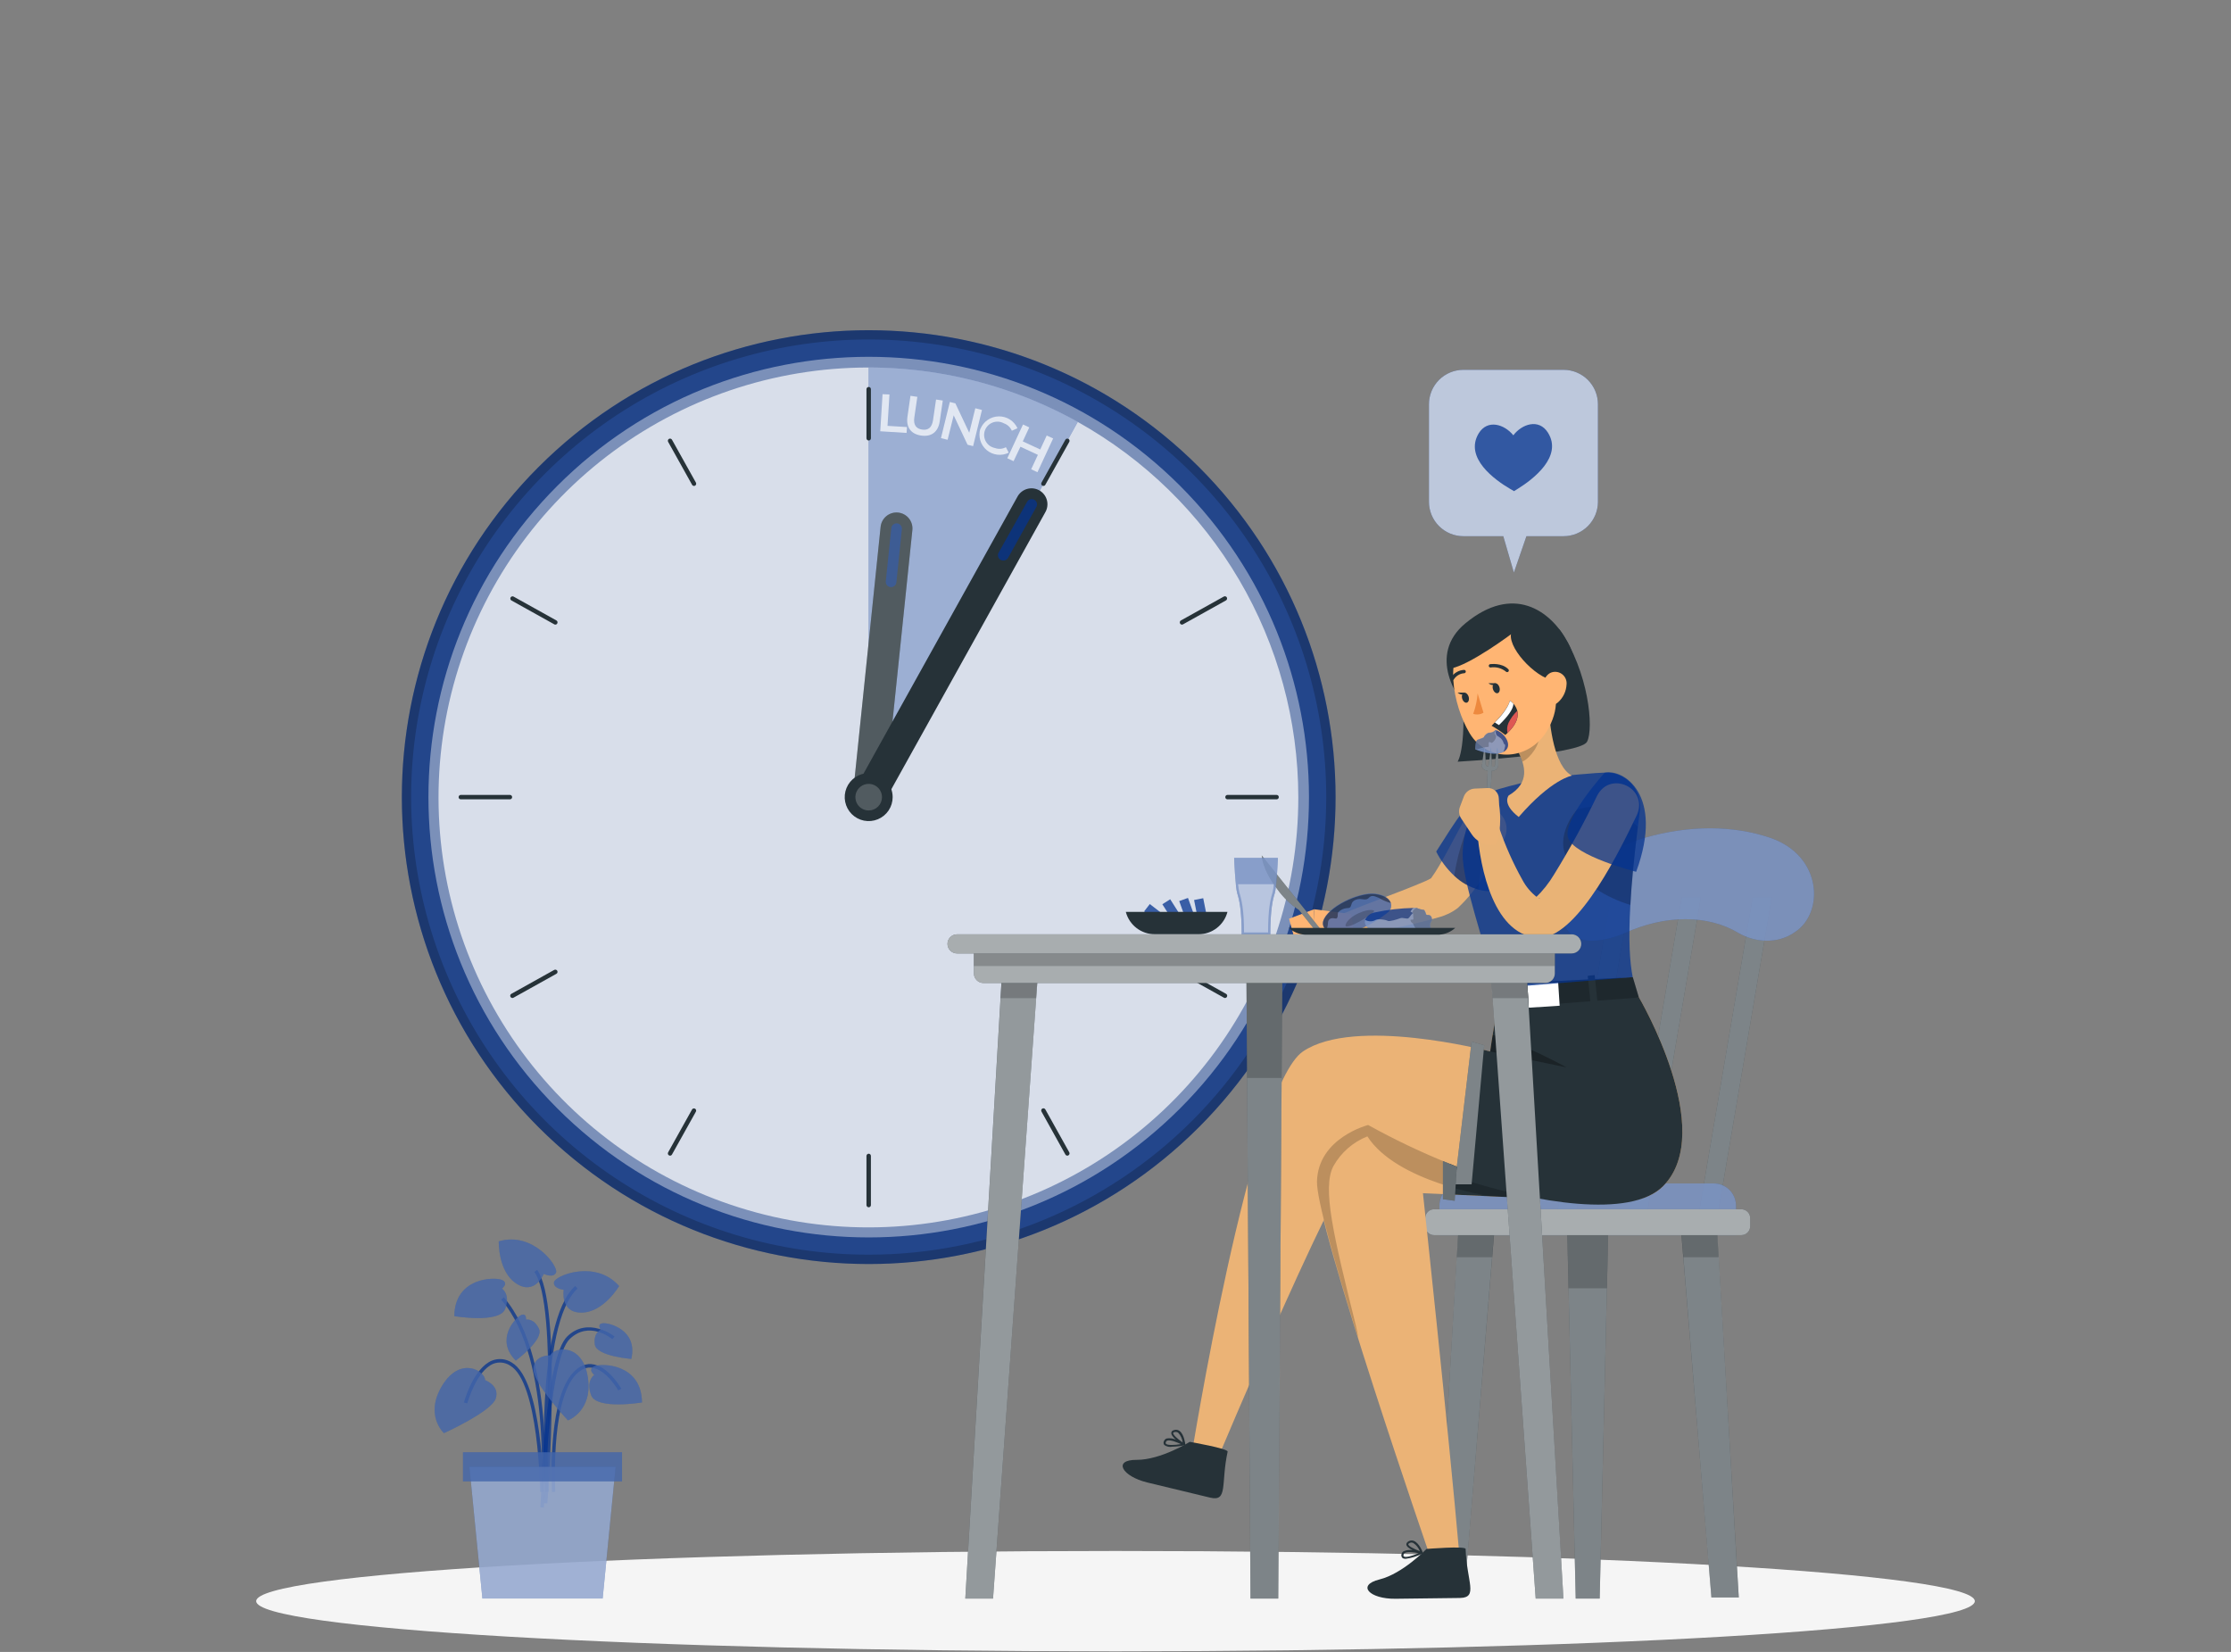 <svg width="208" height="154" viewBox="0 0 208 154" fill="none" xmlns="http://www.w3.org/2000/svg">
<rect x="0" y="0" width="208" height="154" fill="#808080" stroke="none"/>
<path d="M104 153.941C148.246 153.941 184.115 151.846 184.115 149.263C184.115 146.68 148.246 144.586 104 144.586C59.754 144.586 23.885 146.68 23.885 149.263C23.885 151.846 59.754 153.941 104 153.941Z" fill="#F5F5F5"/>
<path d="M111.769 105.087C128.767 88.089 128.767 60.529 111.769 43.531C94.771 26.533 67.212 26.533 50.214 43.531C33.215 60.529 33.215 88.089 50.214 105.087C67.212 122.085 94.771 122.085 111.769 105.087Z" fill="#05338F" fill-opacity="0.75"/>
<path opacity="0.4" d="M110.016 103.334C126.045 87.304 126.045 61.314 110.016 45.285C93.986 29.255 67.996 29.255 51.967 45.285C35.937 61.314 35.937 87.304 51.967 103.334C67.996 119.363 93.986 119.363 110.016 103.334Z" fill="white"/>
<path opacity="0.7" d="M121.044 74.309C121.051 83.108 118.163 91.664 112.824 98.658C107.486 105.652 99.995 110.695 91.506 113.009C83.017 115.323 74.003 114.78 65.853 111.463C57.704 108.146 50.873 102.239 46.414 94.654C41.954 87.07 40.114 78.228 41.178 69.495C42.242 60.761 46.15 52.619 52.3 46.327C58.449 40.034 66.499 35.94 75.206 34.676C83.913 33.412 92.794 35.048 100.479 39.332C106.708 42.807 111.897 47.88 115.512 54.028C119.127 60.176 121.037 67.177 121.044 74.309Z" fill="white"/>
<path opacity="0.2" d="M80.989 30.783C72.381 30.784 63.966 33.337 56.809 38.121C49.651 42.904 44.073 49.702 40.779 57.656C37.486 65.609 36.624 74.36 38.304 82.803C39.984 91.246 44.13 99.002 50.217 105.088C56.304 111.175 64.06 115.32 72.503 116.999C80.946 118.679 89.698 117.816 97.651 114.522C105.604 111.227 112.402 105.648 117.184 98.491C121.967 91.333 124.519 82.918 124.519 74.309C124.519 68.593 123.393 62.933 121.206 57.652C119.018 52.371 115.812 47.572 111.769 43.53C107.727 39.489 102.928 36.282 97.647 34.095C92.366 31.908 86.705 30.783 80.989 30.783ZM80.989 116.964C72.552 116.964 64.304 114.462 57.289 109.774C50.274 105.087 44.806 98.424 41.578 90.629C38.349 82.834 37.504 74.257 39.151 65.981C40.797 57.706 44.86 50.105 50.827 44.14C56.793 38.174 64.394 34.111 72.669 32.466C80.945 30.82 89.522 31.666 97.317 34.895C105.111 38.125 111.773 43.593 116.46 50.608C121.147 57.624 123.648 65.872 123.648 74.309C123.648 79.911 122.544 85.458 120.4 90.633C118.256 95.809 115.114 100.511 111.153 104.472C107.192 108.433 102.489 111.575 97.314 113.718C92.138 115.861 86.591 116.964 80.989 116.964Z" fill="black"/>
<path d="M100.479 39.332L80.989 74.611V34.258C87.814 34.247 94.526 35.995 100.479 39.332Z" fill="#05338F" fill-opacity="0.75"/>
<path opacity="0.5" d="M100.479 39.332L80.989 74.611V34.258C87.814 34.247 94.526 35.995 100.479 39.332Z" fill="white"/>
<g opacity="0.7">
<path d="M82.282 36.745L82.927 36.774L82.745 39.7L84.559 39.811L84.522 40.357L82.068 40.204L82.282 36.745Z" fill="white"/>
<path d="M84.605 38.84L84.886 36.898L85.526 36.993L85.245 38.906C85.142 39.613 85.415 39.964 85.972 40.047C86.53 40.129 86.885 39.869 86.989 39.163L87.27 37.245L87.898 37.34L87.613 39.278C87.468 40.278 86.823 40.741 85.885 40.605C84.948 40.468 84.456 39.849 84.605 38.84Z" fill="white"/>
<path d="M91.55 38.217L90.724 41.588L90.207 41.46L88.914 38.716L88.348 40.997L87.728 40.844L88.555 37.473L89.071 37.601L90.365 40.344L90.93 38.059L91.55 38.217Z" fill="white"/>
<path d="M91.406 39.985C91.545 39.644 91.781 39.352 92.084 39.145C92.387 38.937 92.745 38.822 93.112 38.816C93.48 38.809 93.842 38.911 94.152 39.107C94.463 39.304 94.709 39.588 94.86 39.923L94.335 40.154C94.267 39.994 94.167 39.849 94.039 39.73C93.912 39.611 93.761 39.521 93.596 39.464C93.439 39.376 93.264 39.324 93.085 39.31C92.905 39.296 92.725 39.322 92.556 39.385C92.388 39.448 92.235 39.547 92.108 39.675C91.982 39.803 91.885 39.958 91.824 40.127C91.763 40.297 91.74 40.477 91.756 40.657C91.772 40.836 91.827 41.01 91.917 41.166C92.007 41.321 92.13 41.456 92.277 41.56C92.424 41.663 92.592 41.733 92.769 41.766C92.934 41.827 93.109 41.851 93.284 41.838C93.459 41.824 93.629 41.773 93.782 41.687L94.046 42.2C93.718 42.364 93.349 42.429 92.984 42.387C92.62 42.345 92.275 42.197 91.994 41.962C91.712 41.727 91.505 41.414 91.398 41.063C91.292 40.712 91.29 40.337 91.393 39.985H91.406Z" fill="white"/>
<path d="M98.186 40.873L96.724 44.022L96.137 43.749L96.765 42.402L95.137 41.646L94.496 42.993L93.914 42.72L95.376 39.572L95.959 39.844L95.356 41.146L96.984 41.902L97.587 40.601L98.186 40.873Z" fill="white"/>
</g>
<path d="M80.993 75.797C80.941 75.801 80.888 75.801 80.836 75.797C80.444 75.756 80.084 75.561 79.835 75.255C79.586 74.949 79.469 74.557 79.51 74.165L82.1 49.129C82.118 48.933 82.175 48.742 82.267 48.567C82.359 48.393 82.485 48.238 82.637 48.113C82.789 47.988 82.965 47.894 83.154 47.837C83.343 47.78 83.541 47.762 83.737 47.782C83.933 47.803 84.123 47.862 84.296 47.957C84.469 48.051 84.622 48.18 84.745 48.334C84.868 48.488 84.959 48.665 85.013 48.855C85.067 49.044 85.082 49.243 85.059 49.439L82.46 74.462C82.422 74.826 82.251 75.162 81.981 75.409C81.71 75.654 81.359 75.793 80.993 75.797Z" fill="#263238"/>
<path d="M83.076 54.736H83.026C82.961 54.73 82.898 54.71 82.841 54.679C82.784 54.648 82.733 54.606 82.692 54.555C82.651 54.505 82.62 54.446 82.602 54.384C82.583 54.321 82.577 54.256 82.584 54.191L83.096 49.233C83.11 49.102 83.175 48.981 83.277 48.898C83.38 48.816 83.511 48.777 83.642 48.79C83.773 48.804 83.893 48.869 83.976 48.972C84.059 49.074 84.097 49.205 84.084 49.336L83.572 54.294C83.557 54.416 83.499 54.528 83.408 54.609C83.316 54.691 83.198 54.736 83.076 54.736Z" fill="#05338F" fill-opacity="0.75"/>
<g opacity="0.2">
<path d="M80.993 75.797C80.941 75.801 80.888 75.801 80.836 75.797C80.444 75.756 80.084 75.561 79.835 75.255C79.587 74.949 79.469 74.557 79.51 74.165L82.101 49.129C82.118 48.932 82.175 48.742 82.267 48.567C82.359 48.393 82.485 48.238 82.637 48.113C82.789 47.988 82.965 47.894 83.154 47.837C83.343 47.78 83.541 47.761 83.737 47.782C83.933 47.803 84.124 47.862 84.296 47.957C84.469 48.051 84.622 48.18 84.745 48.334C84.868 48.488 84.959 48.665 85.013 48.855C85.067 49.044 85.083 49.243 85.059 49.439L82.46 74.462C82.422 74.826 82.251 75.162 81.981 75.408C81.71 75.654 81.359 75.793 80.993 75.797Z" fill="white"/>
<path d="M83.076 54.736H83.026C82.961 54.729 82.898 54.71 82.841 54.679C82.784 54.648 82.733 54.606 82.692 54.555C82.651 54.504 82.62 54.446 82.602 54.383C82.583 54.321 82.577 54.255 82.584 54.191L83.096 49.232C83.11 49.101 83.175 48.981 83.278 48.898C83.38 48.815 83.511 48.776 83.642 48.79C83.773 48.804 83.893 48.869 83.976 48.971C84.059 49.074 84.098 49.205 84.084 49.336L83.572 54.294C83.557 54.415 83.499 54.528 83.408 54.609C83.316 54.691 83.198 54.736 83.076 54.736Z" fill="white"/>
</g>
<path d="M80.989 41.063C80.934 41.063 80.882 41.042 80.843 41.003C80.804 40.964 80.782 40.912 80.782 40.857V36.279C80.784 36.224 80.806 36.172 80.844 36.134C80.883 36.095 80.935 36.073 80.989 36.072C81.044 36.072 81.096 36.094 81.135 36.133C81.174 36.171 81.196 36.224 81.196 36.279V40.857C81.196 40.912 81.174 40.964 81.135 41.003C81.096 41.042 81.044 41.063 80.989 41.063Z" fill="#263238"/>
<path d="M80.989 112.546C80.935 112.545 80.883 112.523 80.844 112.485C80.806 112.446 80.784 112.394 80.782 112.34V107.758C80.784 107.703 80.806 107.651 80.844 107.613C80.883 107.574 80.935 107.552 80.989 107.551C81.044 107.551 81.096 107.573 81.135 107.611C81.174 107.65 81.196 107.703 81.196 107.758V112.34C81.196 112.395 81.174 112.447 81.135 112.486C81.096 112.525 81.044 112.546 80.989 112.546Z" fill="#263238"/>
<path d="M119.02 74.516H114.441C114.387 74.516 114.334 74.494 114.295 74.455C114.257 74.417 114.235 74.364 114.235 74.309C114.235 74.254 114.257 74.202 114.295 74.163C114.334 74.124 114.387 74.103 114.441 74.103H119.02C119.074 74.103 119.127 74.124 119.166 74.163C119.204 74.202 119.226 74.254 119.226 74.309C119.226 74.364 119.204 74.417 119.166 74.455C119.127 74.494 119.074 74.516 119.02 74.516Z" fill="#263238"/>
<path d="M47.541 74.516H42.963C42.908 74.516 42.855 74.494 42.816 74.455C42.778 74.417 42.756 74.364 42.756 74.309C42.756 74.254 42.778 74.202 42.816 74.163C42.855 74.124 42.908 74.103 42.963 74.103H47.541C47.596 74.103 47.648 74.124 47.687 74.163C47.726 74.202 47.747 74.254 47.747 74.309C47.747 74.364 47.726 74.417 47.687 74.455C47.648 74.494 47.596 74.516 47.541 74.516Z" fill="#263238"/>
<path d="M64.701 45.299C64.664 45.299 64.629 45.288 64.597 45.27C64.566 45.251 64.54 45.224 64.523 45.191L62.292 41.192C62.265 41.144 62.258 41.088 62.273 41.035C62.288 40.982 62.323 40.938 62.37 40.911C62.419 40.885 62.475 40.88 62.528 40.895C62.58 40.911 62.624 40.946 62.651 40.993L64.883 44.993C64.908 45.041 64.915 45.097 64.9 45.149C64.885 45.202 64.851 45.246 64.804 45.274C64.772 45.291 64.737 45.299 64.701 45.299Z" fill="#263238"/>
<path d="M99.508 107.733C99.472 107.732 99.436 107.721 99.404 107.702C99.372 107.683 99.346 107.657 99.327 107.625L97.1 103.625C97.073 103.578 97.066 103.521 97.081 103.469C97.096 103.416 97.13 103.371 97.178 103.344C97.226 103.318 97.282 103.311 97.335 103.326C97.387 103.34 97.432 103.375 97.459 103.423L99.69 107.423C99.703 107.447 99.712 107.473 99.715 107.5C99.718 107.527 99.715 107.554 99.707 107.58C99.7 107.607 99.687 107.631 99.67 107.652C99.653 107.673 99.632 107.691 99.608 107.704C99.578 107.723 99.544 107.733 99.508 107.733Z" fill="#263238"/>
<path d="M47.776 93.035C47.739 93.035 47.703 93.025 47.671 93.006C47.639 92.987 47.613 92.96 47.594 92.928C47.581 92.904 47.572 92.879 47.568 92.852C47.565 92.825 47.567 92.797 47.574 92.771C47.581 92.745 47.594 92.72 47.611 92.699C47.628 92.677 47.649 92.66 47.673 92.647L51.673 90.416C51.721 90.39 51.778 90.385 51.83 90.4C51.882 90.416 51.927 90.451 51.954 90.498C51.98 90.546 51.987 90.602 51.972 90.655C51.958 90.708 51.923 90.752 51.875 90.779L47.876 93.007C47.846 93.025 47.812 93.036 47.776 93.035Z" fill="#263238"/>
<path d="M110.198 58.228C110.161 58.227 110.126 58.217 110.094 58.198C110.063 58.179 110.037 58.153 110.02 58.12C109.993 58.072 109.987 58.016 110.001 57.964C110.016 57.911 110.051 57.866 110.099 57.839L114.098 55.612C114.146 55.585 114.203 55.578 114.255 55.593C114.308 55.608 114.353 55.643 114.379 55.691C114.405 55.739 114.411 55.794 114.397 55.847C114.382 55.899 114.348 55.944 114.301 55.972L110.301 58.199C110.27 58.218 110.234 58.228 110.198 58.228Z" fill="#263238"/>
<path d="M97.277 45.299C97.243 45.298 97.209 45.29 97.178 45.274C97.13 45.247 97.096 45.203 97.081 45.15C97.066 45.097 97.073 45.041 97.1 44.993L99.327 40.993C99.354 40.946 99.398 40.911 99.451 40.895C99.503 40.88 99.559 40.885 99.608 40.911C99.632 40.924 99.653 40.941 99.67 40.962C99.687 40.984 99.7 41.008 99.707 41.034C99.715 41.06 99.718 41.087 99.715 41.114C99.712 41.142 99.703 41.168 99.69 41.192L97.459 45.191C97.442 45.224 97.415 45.252 97.383 45.271C97.351 45.29 97.314 45.299 97.277 45.299Z" fill="#263238"/>
<path d="M62.474 107.733C62.437 107.733 62.401 107.723 62.37 107.704C62.346 107.691 62.325 107.673 62.308 107.652C62.291 107.631 62.279 107.606 62.271 107.58C62.264 107.554 62.262 107.526 62.266 107.499C62.269 107.472 62.278 107.446 62.292 107.423L64.523 103.423C64.552 103.379 64.596 103.347 64.647 103.334C64.698 103.321 64.753 103.328 64.799 103.354C64.845 103.38 64.879 103.423 64.895 103.473C64.91 103.524 64.906 103.578 64.883 103.626L62.651 107.625C62.634 107.657 62.608 107.684 62.577 107.702C62.546 107.721 62.51 107.732 62.474 107.733Z" fill="#263238"/>
<path d="M114.206 93.035C114.171 93.035 114.136 93.025 114.107 93.006L110.107 90.779C110.059 90.752 110.024 90.708 110.01 90.655C109.995 90.602 110.002 90.546 110.029 90.498C110.041 90.474 110.059 90.453 110.08 90.436C110.101 90.419 110.126 90.406 110.152 90.399C110.178 90.391 110.205 90.388 110.232 90.391C110.259 90.394 110.286 90.403 110.309 90.416L114.309 92.647C114.357 92.674 114.392 92.719 114.407 92.771C114.421 92.824 114.415 92.88 114.388 92.928C114.37 92.96 114.343 92.987 114.311 93.006C114.279 93.025 114.243 93.035 114.206 93.035Z" fill="#263238"/>
<path d="M51.772 58.228C51.737 58.228 51.702 58.218 51.673 58.199L47.673 55.972C47.629 55.943 47.597 55.899 47.584 55.847C47.571 55.796 47.578 55.742 47.604 55.696C47.63 55.65 47.673 55.616 47.723 55.6C47.774 55.584 47.828 55.589 47.876 55.612L51.875 57.839C51.923 57.866 51.958 57.911 51.973 57.964C51.987 58.016 51.981 58.072 51.954 58.12C51.936 58.153 51.91 58.181 51.878 58.2C51.846 58.218 51.809 58.228 51.772 58.228Z" fill="#263238"/>
<path d="M80.989 75.797C80.73 75.798 80.475 75.731 80.249 75.602C80.024 75.473 79.837 75.288 79.705 75.064C79.574 74.841 79.504 74.587 79.501 74.327C79.499 74.068 79.565 73.812 79.692 73.586L94.852 46.315C94.944 46.14 95.071 45.985 95.224 45.859C95.377 45.734 95.554 45.64 95.744 45.584C95.934 45.527 96.133 45.509 96.33 45.531C96.527 45.553 96.718 45.613 96.891 45.71C97.064 45.806 97.216 45.936 97.338 46.092C97.461 46.248 97.55 46.427 97.603 46.618C97.655 46.809 97.668 47.008 97.642 47.205C97.616 47.401 97.551 47.591 97.451 47.762L82.291 75.032C82.161 75.264 81.973 75.457 81.744 75.591C81.515 75.726 81.254 75.797 80.989 75.797Z" fill="#263238"/>
<path d="M83.224 74.309C83.224 74.751 83.093 75.183 82.848 75.551C82.602 75.919 82.253 76.205 81.844 76.374C81.436 76.544 80.987 76.588 80.553 76.502C80.119 76.415 79.721 76.203 79.408 75.89C79.096 75.577 78.883 75.179 78.797 74.745C78.71 74.312 78.755 73.862 78.924 73.454C79.093 73.045 79.379 72.696 79.747 72.451C80.115 72.205 80.547 72.074 80.989 72.074C81.582 72.074 82.15 72.309 82.57 72.728C82.989 73.148 83.224 73.716 83.224 74.309Z" fill="#263238"/>
<path opacity="0.2" d="M80.989 75.553C80.744 75.553 80.504 75.481 80.3 75.344C80.097 75.208 79.938 75.014 79.844 74.788C79.75 74.561 79.725 74.312 79.773 74.072C79.821 73.831 79.939 73.61 80.113 73.437C80.286 73.264 80.507 73.146 80.747 73.098C80.988 73.05 81.237 73.075 81.463 73.168C81.69 73.262 81.884 73.421 82.02 73.625C82.156 73.829 82.229 74.068 82.229 74.314C82.229 74.642 82.098 74.958 81.866 75.19C81.633 75.423 81.318 75.553 80.989 75.553Z" fill="white"/>
<path d="M93.534 52.257C93.45 52.256 93.368 52.235 93.294 52.195C93.179 52.131 93.094 52.025 93.058 51.898C93.021 51.772 93.036 51.636 93.1 51.522L95.736 46.819C95.764 46.756 95.805 46.7 95.856 46.654C95.906 46.607 95.966 46.572 96.032 46.55C96.097 46.528 96.166 46.52 96.235 46.526C96.303 46.533 96.37 46.553 96.43 46.587C96.49 46.62 96.543 46.666 96.584 46.72C96.626 46.775 96.656 46.838 96.672 46.905C96.688 46.972 96.689 47.042 96.677 47.109C96.665 47.177 96.638 47.242 96.6 47.299L93.984 52.005C93.939 52.084 93.874 52.15 93.794 52.194C93.715 52.239 93.625 52.26 93.534 52.257Z" fill="#05338F" fill-opacity="0.75"/>
<path d="M50.838 138.272H50.516C50.516 137.793 50.929 126.5 52.879 124.591C54.83 122.682 57.272 124.562 57.296 124.591L57.09 124.839C57.003 124.765 54.916 123.071 53.102 124.839C51.288 126.608 50.842 138.157 50.838 138.272Z" fill="#05338F" fill-opacity="0.75"/>
<path d="M50.697 140.537L50.375 140.508C50.375 140.371 51.644 126.798 46.727 121.154L46.971 120.939C51.958 126.69 50.697 140.4 50.697 140.537Z" fill="#05338F" fill-opacity="0.75"/>
<path d="M50.834 139.086C50.793 138.446 49.846 123.36 53.623 119.885L53.842 120.121C50.177 123.492 51.144 138.913 51.156 139.066L50.834 139.086Z" fill="#05338F" fill-opacity="0.75"/>
<path d="M50.355 139.078C50.355 138.975 50.235 128.839 47.549 127.298C47.32 127.148 47.058 127.055 46.785 127.027C46.513 126.999 46.238 127.036 45.983 127.137C44.409 127.789 43.57 130.798 43.562 130.826L43.252 130.744C43.285 130.612 44.14 127.55 45.863 126.839C46.163 126.719 46.487 126.672 46.808 126.703C47.13 126.734 47.439 126.842 47.71 127.017C50.557 128.67 50.673 138.652 50.677 139.074L50.355 139.078Z" fill="#05338F" fill-opacity="0.75"/>
<path d="M51.462 139.086C51.462 138.76 51.024 131.074 53.206 128.227C53.784 127.475 54.445 127.116 55.123 127.165C56.672 127.273 57.875 129.372 57.924 129.459L57.643 129.62C57.643 129.599 56.478 127.583 55.102 127.488C54.52 127.446 53.97 127.76 53.449 128.426C51.342 131.178 51.768 138.991 51.772 139.07L51.462 139.086Z" fill="#05338F" fill-opacity="0.75"/>
<path d="M51.028 140.148L50.706 140.128C50.706 139.942 52.078 121.629 49.818 118.575L50.078 118.381C52.408 121.534 51.086 139.392 51.028 140.148Z" fill="#05338F" fill-opacity="0.75"/>
<path d="M45.235 128.661C45.235 128.661 46.627 129.174 46.214 130.389C45.801 131.603 41.388 133.603 41.388 133.603C41.388 133.603 39.541 131.909 41.235 129.153C42.929 126.397 45.198 127.79 45.235 128.661Z" fill="#05338F" fill-opacity="0.75"/>
<path opacity="0.2" d="M45.235 128.661C45.235 128.661 46.627 129.174 46.214 130.389C45.801 131.603 41.388 133.603 41.388 133.603C41.388 133.603 39.541 131.909 41.235 129.153C42.929 126.397 45.198 127.79 45.235 128.661Z" fill="white"/>
<path d="M51.301 126.347C51.301 126.347 49.813 126.285 49.731 127.587C49.648 128.889 52.95 132.413 52.95 132.413C52.95 132.413 55.305 131.558 54.801 128.364C54.297 125.17 51.669 125.562 51.301 126.347Z" fill="#05338F" fill-opacity="0.75"/>
<path opacity="0.2" d="M51.301 126.347C51.301 126.347 49.813 126.285 49.731 127.587C49.648 128.889 52.95 132.413 52.95 132.413C52.95 132.413 55.305 131.558 54.801 128.364C54.297 125.17 51.669 125.562 51.301 126.347Z" fill="white"/>
<path d="M52.557 120.24C52.557 120.24 51.569 120.133 51.648 119.53C51.726 118.926 55.499 117.373 57.722 119.885C57.722 119.885 56.3 122.331 54.239 122.364C52.177 122.397 52.557 120.24 52.557 120.24Z" fill="#05338F" fill-opacity="0.75"/>
<path opacity="0.2" d="M52.557 120.24C52.557 120.24 51.569 120.133 51.648 119.53C51.726 118.926 55.499 117.373 57.722 119.885C57.722 119.885 56.3 122.331 54.239 122.364C52.177 122.397 52.557 120.24 52.557 120.24Z" fill="white"/>
<path d="M50.698 118.753C50.698 118.753 51.594 119.187 51.842 118.633C52.09 118.079 49.718 114.766 46.5 115.72C46.5 115.72 46.413 118.55 48.152 119.666C49.892 120.782 50.698 118.753 50.698 118.753Z" fill="#05338F" fill-opacity="0.75"/>
<path opacity="0.2" d="M50.698 118.753C50.698 118.753 51.594 119.187 51.842 118.633C52.09 118.079 49.718 114.766 46.5 115.72C46.5 115.72 46.413 118.55 48.152 119.666C49.892 120.782 50.698 118.753 50.698 118.753Z" fill="white"/>
<path d="M55.404 128.174C55.404 128.174 54.718 127.62 55.458 127.347C56.197 127.075 59.817 127.153 59.854 130.74C59.854 130.74 55.635 131.442 55.115 130.074C54.594 128.707 55.404 128.174 55.404 128.174Z" fill="#05338F" fill-opacity="0.75"/>
<path opacity="0.2" d="M55.404 128.174C55.404 128.174 54.718 127.62 55.458 127.347C56.197 127.075 59.817 127.153 59.854 130.74C59.854 130.74 55.635 131.442 55.115 130.074C54.594 128.707 55.404 128.174 55.404 128.174Z" fill="white"/>
<path d="M46.805 120.129C46.805 120.129 47.487 119.575 46.752 119.303C46.016 119.03 42.392 119.112 42.355 122.695C42.355 122.695 46.57 123.397 47.094 122.03C47.619 120.662 46.805 120.129 46.805 120.129Z" fill="#05338F" fill-opacity="0.75"/>
<path opacity="0.2" d="M46.805 120.129C46.805 120.129 47.487 119.575 46.752 119.303C46.016 119.03 42.392 119.112 42.355 122.695C42.355 122.695 46.57 123.397 47.094 122.03C47.619 120.662 46.805 120.129 46.805 120.129Z" fill="white"/>
<path d="M49.045 123.017C49.045 123.017 49.107 122.348 48.565 122.604C48.024 122.86 46.136 124.905 48.09 126.839C48.09 126.839 50.726 124.885 50.251 123.872C49.776 122.86 49.045 123.017 49.045 123.017Z" fill="#05338F" fill-opacity="0.75"/>
<path opacity="0.2" d="M49.045 123.017C49.045 123.017 49.107 122.348 48.565 122.604C48.024 122.86 46.136 124.905 48.09 126.839C48.09 126.839 50.726 124.885 50.251 123.872C49.776 122.86 49.045 123.017 49.045 123.017Z" fill="white"/>
<path d="M56.016 123.959C56.016 123.959 55.602 123.422 56.206 123.356C56.809 123.29 59.486 124.005 58.858 126.682C58.858 126.682 55.594 126.438 55.453 125.327C55.313 124.215 56.016 123.959 56.016 123.959Z" fill="#05338F" fill-opacity="0.75"/>
<path opacity="0.2" d="M56.016 123.959C56.016 123.959 55.602 123.422 56.206 123.356C56.809 123.29 59.486 124.005 58.858 126.682C58.858 126.682 55.594 126.438 55.453 125.327C55.313 124.215 56.016 123.959 56.016 123.959Z" fill="white"/>
<path d="M44.975 149.019H56.185L57.395 136.743H43.764L44.975 149.019Z" fill="#05338F" fill-opacity="0.75"/>
<path opacity="0.5" d="M44.975 149.019H56.185L57.395 136.743H43.764L44.975 149.019Z" fill="white"/>
<path d="M43.165 138.095H57.995V135.384H43.165V138.095Z" fill="#05338F" fill-opacity="0.75"/>
<path opacity="0.2" d="M43.165 138.095H57.995V135.384H43.165V138.095Z" fill="white"/>
<path d="M145.77 34.477H136.436C135.585 34.477 134.768 34.815 134.166 35.417C133.564 36.019 133.225 36.836 133.225 37.688V46.778C133.227 47.629 133.565 48.444 134.167 49.045C134.769 49.647 135.585 49.984 136.436 49.984H140.155L141.142 53.372L142.312 49.984H145.77C146.62 49.984 147.436 49.646 148.037 49.045C148.639 48.444 148.977 47.628 148.977 46.778V37.688C148.977 37.266 148.895 36.849 148.734 36.459C148.573 36.07 148.337 35.716 148.039 35.417C147.741 35.119 147.387 34.883 146.998 34.721C146.609 34.56 146.192 34.477 145.77 34.477Z" fill="#05338F" fill-opacity="0.75"/>
<path opacity="0.7" d="M145.77 34.477H136.436C135.585 34.477 134.768 34.815 134.166 35.417C133.564 36.019 133.225 36.836 133.225 37.688V46.778C133.227 47.629 133.565 48.444 134.167 49.045C134.769 49.647 135.585 49.984 136.436 49.984H140.155L141.142 53.372L142.312 49.984H145.77C146.62 49.984 147.436 49.646 148.037 49.045C148.639 48.444 148.977 47.628 148.977 46.778V37.688C148.977 37.266 148.895 36.849 148.734 36.459C148.573 36.07 148.337 35.716 148.039 35.417C147.741 35.119 147.387 34.883 146.998 34.721C146.609 34.56 146.192 34.477 145.77 34.477Z" fill="white"/>
<path d="M137.857 40.406C138.684 39.051 140.258 39.547 141.089 40.58C141.89 39.526 143.464 38.989 144.312 40.324C145.737 42.571 142.886 44.708 141.539 45.546C141.386 45.645 141.262 45.724 141.155 45.786L140.766 45.559C139.394 44.753 136.494 42.691 137.857 40.406Z" fill="#05338F" fill-opacity="0.75"/>
<path d="M165.19 83.631H163.409L158.451 112.729H160.232L165.19 83.631Z" fill="#263238"/>
<path d="M158.579 83.631H156.798L151.84 112.729H153.621L158.579 83.631Z" fill="#263238"/>
<path d="M151.968 83.631H150.187L145.229 112.729H147.01L151.968 83.631Z" fill="#263238"/>
<path opacity="0.4" d="M165.19 83.631H163.409L158.451 112.729H160.232L165.19 83.631Z" fill="white"/>
<path opacity="0.4" d="M158.579 83.631H156.798L151.84 112.729H153.621L158.579 83.631Z" fill="white"/>
<path opacity="0.4" d="M151.968 83.631H150.187L145.229 112.729H147.01L151.968 83.631Z" fill="white"/>
<path d="M162.112 86.991C159.244 85.255 155.265 85.255 151.46 86.991C149.538 87.817 147.262 88.073 146.258 86.858C144.543 85.073 147.551 79.78 153.327 78.103C157.459 76.917 161.554 76.917 165.046 78.103C169.917 79.78 170.066 85.073 167.389 86.858C165.723 88.073 163.579 87.834 162.112 86.991Z" fill="#05338F" fill-opacity="0.75"/>
<path opacity="0.4" d="M162.112 86.991C159.244 85.255 155.265 85.255 151.46 86.991C149.538 87.817 147.262 88.073 146.258 86.858C144.543 85.073 147.551 79.78 153.327 78.103C157.459 76.917 161.554 76.917 165.046 78.103C169.917 79.78 170.066 85.073 167.389 86.858C165.723 88.073 163.579 87.834 162.112 86.991Z" fill="white"/>
<path d="M136.267 110.324H159.782C160.329 110.324 160.855 110.541 161.242 110.929C161.63 111.316 161.848 111.842 161.848 112.39V115.154H134.201V112.39C134.201 111.842 134.418 111.316 134.806 110.929C135.193 110.541 135.719 110.324 136.267 110.324Z" fill="#05338F" fill-opacity="0.75"/>
<path opacity="0.4" d="M136.267 110.324H159.782C160.329 110.324 160.855 110.541 161.242 110.929C161.63 111.316 161.848 111.842 161.848 112.39V115.154H134.201V112.39C134.201 111.842 134.418 111.316 134.806 110.929C135.193 110.541 135.719 110.324 136.267 110.324Z" fill="white"/>
<path d="M149.968 113.485L149.819 119.918L149.142 149.02H146.906L146.233 119.918L146.084 113.485H149.968Z" fill="#263238"/>
<path opacity="0.4" d="M149.968 113.485L149.819 119.918L149.142 149.02H146.906L146.233 119.918L146.084 113.485H149.968Z" fill="white"/>
<path opacity="0.2" d="M149.968 113.485L149.819 120.096H146.233L146.084 113.485H149.968Z" fill="black"/>
<path d="M162.108 148.916L160.042 113.939H156.666L159.558 148.916H162.108Z" fill="#263238"/>
<path opacity="0.4" d="M159.554 148.916H162.104L160.232 117.08L160.046 113.898H156.67L156.93 117.08L159.554 148.916Z" fill="white"/>
<path opacity="0.2" d="M156.67 113.898L156.93 117.203H160.232L160.046 113.898H156.67Z" fill="black"/>
<path d="M136.494 148.916L139.386 113.939H136.01L133.944 148.916H136.494Z" fill="#263238"/>
<path opacity="0.4" d="M136.498 148.916L139.122 117.08L139.382 113.898H136.006L135.82 117.08L133.948 148.916H136.498Z" fill="white"/>
<path opacity="0.2" d="M139.382 113.898L139.122 117.203H135.82L136.006 113.898H139.382Z" fill="black"/>
<path d="M162.343 112.729H133.705C133.246 112.729 132.874 113.1 132.874 113.559V114.311C132.874 114.77 133.246 115.142 133.705 115.142H162.343C162.802 115.142 163.174 114.77 163.174 114.311V113.559C163.174 113.1 162.802 112.729 162.343 112.729Z" fill="#263238"/>
<path opacity="0.6" d="M162.343 112.729H133.705C133.246 112.729 132.874 113.1 132.874 113.559V114.311C132.874 114.77 133.246 115.142 133.705 115.142H162.343C162.802 115.142 163.174 114.77 163.174 114.311V113.559C163.174 113.1 162.802 112.729 162.343 112.729Z" fill="white"/>
<path d="M145.406 58.699C148.129 62.608 148.613 67.951 147.96 69.153C147.307 70.355 135.895 71.008 135.895 71.008C135.895 71.008 136.866 69.678 136.225 62.93C135.585 56.183 145.406 58.699 145.406 58.699Z" fill="#263238"/>
<path d="M140.25 78.185C139.076 80.503 137.87 82.817 135.919 84.639C135.394 85.044 134.793 85.339 134.151 85.507C131.394 86.307 128.572 86.86 125.718 87.16C125.474 87.179 125.232 87.112 125.033 86.97C124.834 86.828 124.692 86.621 124.631 86.384C124.571 86.147 124.595 85.897 124.701 85.677C124.807 85.457 124.987 85.281 125.209 85.181C127.689 84.123 130.44 83.201 132.874 82.148C133.095 82.055 133.308 81.945 133.51 81.817L133.457 81.85C133.415 81.883 133.432 81.85 133.436 81.85C134.333 80.656 135.816 77.669 136.576 76.314C137.907 74 141.336 75.752 140.25 78.189V78.185Z" fill="#E9B376"/>
<path d="M133.899 79.384C134.318 80.231 134.886 80.995 135.577 81.64C136.212 82.245 136.985 82.687 137.828 82.929C138.052 82.989 138.28 83.033 138.51 83.061C141.626 83.429 138.923 73.942 138.923 73.942C136.597 74.727 135.903 76.318 133.899 79.384Z" fill="#05338F" fill-opacity="0.75"/>
<path opacity="0.2" d="M135.576 81.64C136.212 82.245 136.985 82.687 137.828 82.929L138.576 76.587C138.576 76.541 138.75 74.764 138.729 74.715C138.708 74.665 136.519 75.83 135.576 81.64Z" fill="black"/>
<path d="M137.353 66.546C135.746 65.219 133.076 61.029 136.626 58.104C141.051 54.452 144.539 56.844 146.175 59.893C147.811 62.943 146.906 66.046 143.456 67.058C140.006 68.07 138.465 67.463 137.353 66.546Z" fill="#263238"/>
<path d="M111.024 136.07L113.309 136.504C113.309 136.504 125.788 106.597 127.771 106.51C129.754 106.423 149.993 115.729 155.063 110.568C160.133 105.407 152.798 92.97 152.798 92.97C152.798 92.97 140.601 91.23 139.679 93.986C139.454 94.8 139.281 95.629 139.163 96.465C139.026 97.292 138.931 98.015 138.931 98.015C138.551 97.92 126.308 94.759 121.482 98.015C116.573 101.337 111.024 136.07 111.024 136.07Z" fill="#EBB376"/>
<path d="M146.299 111.811C146.299 111.811 145.472 111.811 132.663 111.233C132.663 111.233 135.035 133.207 136.08 145.181L133.411 145.33C133.411 145.33 122.668 114.212 122.751 110.142C122.833 106.072 127.552 104.874 127.552 104.874C127.552 104.874 136.642 110.142 146.299 111.811Z" fill="#EBB376"/>
<path d="M146.287 111.811C146.154 111.811 144.857 111.811 134.874 111.336L135.068 108.464C138.681 109.969 142.441 111.09 146.287 111.811Z" fill="#263238"/>
<path opacity="0.2" d="M126.404 123.546C124.309 115.129 123.259 110.758 124.309 108.721C125.015 107.455 126.135 106.471 127.482 105.936C130.209 110.175 138.704 111.477 138.927 111.514C145.233 111.791 146.175 111.803 146.287 111.803C142.441 111.08 138.681 109.958 135.068 108.456C132.492 107.417 129.982 106.221 127.552 104.874C127.552 104.874 122.883 106.068 122.784 110.142C122.743 111.795 124.519 117.993 126.631 124.732C126.576 124.333 126.5 123.937 126.404 123.546Z" fill="black"/>
<path d="M108.545 134.702C108.501 134.642 108.478 134.57 108.478 134.496C108.478 134.422 108.501 134.349 108.545 134.289C108.57 134.241 108.606 134.199 108.648 134.165C108.691 134.132 108.74 134.108 108.793 134.095C109.073 134.051 109.36 134.088 109.619 134.202C109.367 133.979 109.161 133.731 109.206 133.541C109.227 133.417 109.33 133.339 109.512 133.302C109.591 133.283 109.673 133.281 109.752 133.298C109.831 133.314 109.906 133.348 109.971 133.397C110.404 133.711 110.504 134.607 110.508 134.636C110.512 134.651 110.512 134.667 110.508 134.682C110.508 134.682 110.508 134.682 110.508 134.702C110.502 134.713 110.493 134.721 110.483 134.727C110.472 134.731 110.461 134.731 110.45 134.727C110.074 134.808 109.69 134.854 109.305 134.863C109.175 134.893 109.039 134.894 108.908 134.866C108.776 134.838 108.653 134.782 108.545 134.702ZM108.851 134.289C108.823 134.294 108.796 134.306 108.773 134.323C108.75 134.34 108.732 134.363 108.719 134.388C108.648 134.516 108.686 134.566 108.698 134.583C108.83 134.756 109.524 134.719 110.099 134.624C109.735 134.454 109.148 134.215 108.859 134.289H108.851ZM109.529 133.496C109.475 133.496 109.384 133.533 109.376 133.583C109.347 133.744 109.789 134.145 110.26 134.467C110.224 134.128 110.079 133.811 109.847 133.562C109.784 133.514 109.707 133.488 109.628 133.488L109.529 133.496Z" fill="#263238"/>
<path d="M130.763 145.247C130.71 145.199 130.673 145.137 130.657 145.067C130.64 144.998 130.646 144.925 130.672 144.859C130.7 144.754 130.768 144.665 130.862 144.611C131.122 144.5 131.409 144.466 131.688 144.512C131.391 144.359 131.126 144.169 131.114 143.979C131.114 143.852 131.192 143.749 131.349 143.669C131.422 143.631 131.501 143.609 131.583 143.606C131.664 143.602 131.745 143.617 131.82 143.648C132.316 143.846 132.647 144.694 132.647 144.731C132.651 144.746 132.651 144.761 132.647 144.776C132.649 144.783 132.649 144.79 132.647 144.797C132.642 144.809 132.635 144.82 132.626 144.83H132.601C132.129 145.079 131.615 145.241 131.085 145.309C130.974 145.325 130.86 145.303 130.763 145.247ZM130.961 144.776C130.935 144.789 130.913 144.807 130.895 144.829C130.877 144.851 130.864 144.877 130.858 144.904C130.825 145.049 130.858 145.082 130.887 145.094C131.056 145.235 131.713 145.028 132.258 144.793C131.849 144.706 131.221 144.619 130.961 144.776ZM131.424 143.838C131.374 143.863 131.296 143.913 131.296 143.962C131.296 144.127 131.833 144.404 132.374 144.603C132.252 144.283 132.031 144.01 131.742 143.826C131.696 143.809 131.647 143.799 131.597 143.797C131.537 143.799 131.478 143.813 131.424 143.838Z" fill="#263238"/>
<path d="M114.454 135.326C114.52 135.037 110.925 134.413 110.925 134.413C110.925 134.413 108.215 136.103 105.967 136.091C103.719 136.078 104.607 137.632 106.971 138.202L112.818 139.611C114.512 140.016 113.805 138.33 114.454 135.326Z" fill="#263238"/>
<path d="M136.642 144.396C136.642 144.098 132.994 144.396 132.994 144.396C132.994 144.396 130.783 146.702 128.614 147.239C126.445 147.776 127.676 149.069 130.106 149.04L136.122 148.966C137.845 148.925 136.75 147.466 136.642 144.396Z" fill="#263238"/>
<path d="M152.798 92.97C152.798 92.97 140.601 91.23 139.68 93.986C139.454 94.8 139.281 95.629 139.163 96.465C139.027 97.292 138.932 98.015 138.932 98.015L137.911 97.771L136.353 109.931C143.093 112.097 152.026 113.65 155.067 110.564C160.129 105.415 152.798 92.97 152.798 92.97Z" fill="#263238"/>
<path opacity="0.3" d="M138.932 98.023L146.063 99.51C146.063 99.51 142.121 97.333 139.163 96.473C139.027 97.316 138.932 98.023 138.932 98.023Z" fill="black"/>
<path d="M152.228 91.09L152.794 92.99L139.679 93.998L139.332 91.755L152.228 91.09Z" fill="#263238"/>
<path opacity="0.2" d="M152.228 91.09L152.794 92.99L139.679 93.998L139.332 91.755L152.228 91.09Z" fill="black"/>
<path d="M148.365 94.267L149.014 94.2L148.675 90.9L148.026 90.967L148.365 94.267Z" fill="#263238"/>
<path d="M142.536 93.941L145.41 93.756L145.27 91.579L142.396 91.763L142.536 93.941Z" fill="white"/>
<path d="M140.32 94.615L140.969 94.548L140.63 91.248L139.981 91.314L140.32 94.615Z" fill="#263238"/>
<path d="M137.2 97.093L138.374 97.445L137.2 110.407H135.626L137.2 97.093Z" fill="#263238"/>
<path opacity="0.4" d="M137.2 97.093L138.374 97.445L137.2 110.407H135.626L137.2 97.093Z" fill="white"/>
<path d="M134.527 108.237V111.795L135.626 111.94L135.82 108.762L134.527 108.237Z" fill="#263238"/>
<path opacity="0.3" d="M134.527 108.237V111.795L135.626 111.94L135.82 108.762L134.527 108.237Z" fill="white"/>
<path d="M136.366 79.615C136.333 82.177 138.394 87.792 139.411 92.131L152.22 91.09C151.951 89.718 151.807 87.681 152.001 84.363C152.104 82.421 152.327 80.037 152.699 77.09C152.753 76.652 152.811 76.206 152.873 75.743C152.954 75.275 152.93 74.794 152.8 74.336C152.671 73.878 152.441 73.455 152.126 73.098C151.812 72.741 151.421 72.459 150.983 72.274C150.545 72.088 150.071 72.003 149.596 72.025C149.055 72.045 148.481 72.082 147.898 72.14C145.838 72.287 143.792 72.581 141.774 73.02C141.117 73.173 140.44 73.359 139.791 73.545C137.469 74.231 136.395 77.214 136.366 79.615Z" fill="#05338F" fill-opacity="0.75"/>
<path d="M144.382 65.698C144.464 67.764 144.923 71.438 146.551 72.31C146.551 72.31 144.671 72.603 141.593 76.161C139.989 74.921 140.655 74.157 140.655 74.157C142.65 72.975 142.221 71.384 141.502 69.992L144.382 65.698Z" fill="#EBB376"/>
<path opacity="0.2" d="M143.204 67.447L141.498 69.992C141.672 70.317 141.817 70.657 141.931 71.008C142.712 70.636 143.609 69.376 143.493 68.484C143.46 68.123 143.362 67.772 143.204 67.447Z" fill="black"/>
<path d="M144.328 61.22C145.097 64.397 145.489 65.728 144.402 67.831C142.774 70.967 138.704 71.215 137.002 68.331C135.469 65.732 134.473 60.972 137.142 58.79C137.728 58.307 138.428 57.981 139.175 57.844C139.922 57.706 140.692 57.762 141.411 58.005C142.131 58.249 142.776 58.672 143.287 59.234C143.797 59.797 144.156 60.48 144.328 61.22Z" fill="#FFB573"/>
<path d="M140.948 58.852C140.316 60.162 143.121 63.195 144.84 63.426C147.695 61.711 142.84 54.956 140.948 58.852Z" fill="#263238"/>
<path d="M136.832 58.224C135.779 59.009 135.18 61.463 135.221 62.319C136.994 62.054 141.031 59.013 141.031 59.013C141.031 59.013 144.336 58.877 142.299 57.831C140.262 56.786 136.832 58.224 136.832 58.224Z" fill="#263238"/>
<path d="M136.923 64.947C137.002 65.203 136.923 65.447 136.762 65.5C136.601 65.554 136.399 65.385 136.324 65.133C136.25 64.881 136.324 64.633 136.481 64.579C136.638 64.525 136.845 64.695 136.923 64.947Z" fill="#263238"/>
<path d="M136.56 64.57H135.895C135.895 64.57 136.353 64.963 136.56 64.57Z" fill="#263238"/>
<path d="M137.762 64.645C137.713 65.294 137.574 65.934 137.349 66.546C137.507 66.599 137.675 66.617 137.84 66.598C138.006 66.58 138.165 66.525 138.308 66.438L137.762 64.645Z" fill="#ED893E"/>
<path d="M146.051 63.823C146.034 64.137 145.955 64.445 145.818 64.729C145.681 65.013 145.489 65.266 145.254 65.475C144.621 66.025 143.948 65.55 143.82 64.765C143.708 64.058 143.898 62.922 144.679 62.674C144.849 62.623 145.029 62.615 145.203 62.65C145.377 62.686 145.539 62.764 145.675 62.878C145.811 62.992 145.917 63.138 145.982 63.303C146.048 63.468 146.072 63.646 146.051 63.823Z" fill="#FFB573"/>
<path d="M140.58 62.641C140.55 62.655 140.517 62.66 140.484 62.654C140.451 62.648 140.421 62.632 140.398 62.608C140.2 62.447 139.971 62.331 139.724 62.264C139.478 62.198 139.221 62.184 138.969 62.224C138.929 62.227 138.89 62.214 138.859 62.19C138.828 62.165 138.808 62.129 138.802 62.09C138.796 62.05 138.806 62.011 138.828 61.978C138.851 61.945 138.885 61.922 138.923 61.914C138.965 61.914 140.014 61.757 140.626 62.389C140.641 62.403 140.652 62.421 140.66 62.44C140.668 62.459 140.672 62.48 140.672 62.5C140.672 62.521 140.668 62.542 140.66 62.561C140.652 62.58 140.641 62.597 140.626 62.612C140.613 62.625 140.597 62.635 140.58 62.641Z" fill="#263238"/>
<path d="M135.465 63.401C135.434 63.416 135.399 63.42 135.366 63.413C135.333 63.406 135.303 63.388 135.28 63.362C135.258 63.337 135.245 63.304 135.242 63.27C135.24 63.236 135.248 63.203 135.267 63.174C135.4 62.962 135.582 62.785 135.798 62.659C136.013 62.532 136.256 62.46 136.506 62.447C136.547 62.448 136.586 62.465 136.615 62.494C136.643 62.524 136.659 62.563 136.659 62.604C136.659 62.645 136.643 62.684 136.615 62.713C136.586 62.743 136.547 62.76 136.506 62.761C136.31 62.775 136.121 62.834 135.953 62.936C135.785 63.037 135.643 63.177 135.539 63.343C135.521 63.37 135.495 63.39 135.465 63.401Z" fill="#263238"/>
<path d="M139.795 64.067C139.874 64.319 139.795 64.567 139.634 64.616C139.473 64.666 139.27 64.505 139.192 64.248C139.113 63.992 139.192 63.748 139.353 63.699C139.514 63.649 139.717 63.81 139.795 64.067Z" fill="#263238"/>
<path d="M139.431 63.69H138.766C138.766 63.69 139.225 64.079 139.431 63.69Z" fill="#263238"/>
<path d="M139.064 67.653C139.511 67.911 139.939 68.199 140.345 68.517L140.547 68.331C141.444 67.484 141.58 66.794 141.46 66.265C141.394 66.018 141.271 65.79 141.101 65.6C141.008 65.488 140.899 65.391 140.779 65.31C140.572 66.046 139.795 66.901 139.365 67.339C139.184 67.546 139.064 67.653 139.064 67.653Z" fill="#263238"/>
<path d="M139.365 67.351L139.75 67.595C140.576 66.798 141.08 66.12 141.101 65.612C141.008 65.501 140.899 65.403 140.778 65.323C140.572 66.066 139.795 66.938 139.365 67.351Z" fill="white"/>
<path d="M140.547 68.331C141.444 67.484 141.58 66.794 141.46 66.265C141.117 66.589 140.837 66.974 140.634 67.401C140.508 67.694 140.477 68.019 140.547 68.331Z" fill="#DE5753"/>
<path d="M125.994 85.21L122.515 84.763L122.619 87.829C122.619 87.829 125.007 88.482 126.222 86.842L125.994 85.21Z" fill="#FFB573"/>
<path d="M120.181 85.648L120.805 87.916L122.619 87.829L122.515 84.763L120.181 85.648Z" fill="#FFB573"/>
<path opacity="0.2" d="M146.146 80.127C147.423 82.342 149.832 83.706 152.009 84.363C152.113 82.421 152.336 80.037 152.708 77.091C151.129 75.607 149.154 74.723 147.018 75.491C147.018 75.491 144.853 77.884 146.146 80.127Z" fill="black"/>
<path d="M152.629 75.938C151.158 78.979 147.32 87.053 143.704 87.429C139.254 87.478 137.977 80.817 137.725 77.446C137.705 77.192 137.78 76.941 137.935 76.739C138.09 76.538 138.314 76.4 138.564 76.354C138.814 76.308 139.072 76.356 139.289 76.489C139.505 76.622 139.665 76.83 139.737 77.074C140.318 78.791 141.055 80.45 141.94 82.032C142.272 82.656 142.733 83.202 143.291 83.635C143.415 83.701 143.477 83.739 143.564 83.731C143.65 83.722 143.382 83.685 143.291 83.706C143.084 83.726 143.088 83.759 143.15 83.706C143.831 83.053 144.421 82.31 144.902 81.499C146.364 79.128 147.701 76.681 148.906 74.169C150.146 71.793 153.679 73.463 152.625 75.942L152.629 75.938Z" fill="#E9B376"/>
<path d="M149.604 72.041C151.257 71.628 155.22 73.983 152.542 81.272C152.542 81.272 146.708 79.784 146.187 78.082C145.667 76.38 149.604 72.041 149.604 72.041Z" fill="#05338F" fill-opacity="0.75"/>
<path d="M138.126 71.335C138.132 71.41 138.153 71.483 138.188 71.549C138.224 71.616 138.274 71.675 138.333 71.723C138.393 71.77 138.461 71.806 138.535 71.826C138.589 71.843 138.644 71.852 138.7 71.855L138.523 75.987C138.523 76.036 138.542 76.084 138.577 76.119C138.612 76.153 138.659 76.173 138.708 76.173C138.758 76.173 138.805 76.153 138.84 76.119C138.875 76.084 138.894 76.036 138.894 75.987L139.068 71.855C139.124 71.863 139.181 71.863 139.237 71.855C139.388 71.822 139.52 71.732 139.605 71.603C139.645 71.54 139.673 71.47 139.688 71.397C139.69 71.361 139.69 71.325 139.688 71.289V71.211V70.901C139.688 70.487 139.646 70.074 139.605 69.661C139.527 70.074 139.469 70.487 139.415 70.901L139.382 71.211V71.285C139.384 71.3 139.384 71.315 139.382 71.33C139.37 71.358 139.354 71.383 139.332 71.405C139.275 71.471 139.213 71.479 139.101 71.475C139.099 71.467 139.099 71.458 139.101 71.45L139.014 69.645L138.77 71.438C138.655 71.438 138.597 71.438 138.543 71.347C138.523 71.326 138.509 71.3 138.502 71.273C138.502 71.273 138.502 71.244 138.502 71.227V71.149V70.839C138.502 70.425 138.461 70.012 138.419 69.599C138.341 70.012 138.283 70.425 138.229 70.839L138.196 71.149V71.227C138.17 71.261 138.147 71.297 138.126 71.335Z" fill="#263238"/>
<path opacity="0.4" d="M138.126 71.335C138.132 71.41 138.153 71.483 138.188 71.549C138.224 71.616 138.274 71.675 138.333 71.723C138.393 71.77 138.461 71.806 138.535 71.826C138.589 71.843 138.644 71.852 138.7 71.855L138.523 75.987C138.523 76.036 138.542 76.084 138.577 76.119C138.612 76.153 138.659 76.173 138.708 76.173C138.758 76.173 138.805 76.153 138.84 76.119C138.875 76.084 138.894 76.036 138.894 75.987L139.068 71.855C139.124 71.863 139.181 71.863 139.237 71.855C139.388 71.822 139.52 71.732 139.605 71.603C139.645 71.54 139.673 71.47 139.688 71.397C139.69 71.361 139.69 71.325 139.688 71.289V71.211V70.901C139.688 70.487 139.646 70.074 139.605 69.661C139.527 70.074 139.469 70.487 139.415 70.901L139.382 71.211V71.285C139.384 71.3 139.384 71.315 139.382 71.33C139.37 71.358 139.354 71.383 139.332 71.405C139.275 71.471 139.213 71.479 139.101 71.475C139.099 71.467 139.099 71.458 139.101 71.45L139.014 69.645L138.77 71.438C138.655 71.438 138.597 71.438 138.543 71.347C138.523 71.326 138.509 71.3 138.502 71.273C138.502 71.273 138.502 71.244 138.502 71.227V71.149V70.839C138.502 70.425 138.461 70.012 138.419 69.599C138.341 70.012 138.283 70.425 138.229 70.839L138.196 71.149V71.227C138.17 71.261 138.147 71.297 138.126 71.335Z" fill="white"/>
<path d="M137.531 69.851C137.531 69.851 139.229 70.582 140.167 70.099C141.105 69.616 140.369 68.384 139.506 68.066C139.48 68.056 139.454 68.048 139.427 68.041C139.366 68.118 139.289 68.181 139.201 68.225C139.114 68.27 139.017 68.294 138.919 68.298C138.638 68.264 138.328 68.669 138.349 68.711C138.37 68.752 137.981 68.884 137.758 68.959C137.535 69.033 137.531 69.851 137.531 69.851Z" fill="#05338F" fill-opacity="0.75"/>
<path opacity="0.4" d="M137.531 69.851C137.531 69.851 139.229 70.582 140.167 70.099C140.245 69.933 140.298 69.756 140.324 69.574C140.357 69.335 140.208 69.413 140.183 69.264C140.136 69.098 140.047 68.947 139.923 68.826C139.812 68.736 139.695 68.653 139.572 68.579C139.494 68.481 139.45 68.36 139.448 68.236C139.464 68.178 139.483 68.121 139.506 68.066C139.48 68.056 139.454 68.048 139.427 68.041C139.366 68.118 139.289 68.181 139.201 68.225C139.114 68.27 139.017 68.294 138.919 68.298C138.638 68.264 138.328 68.669 138.349 68.711C138.37 68.752 137.981 68.884 137.758 68.959C137.535 69.033 137.531 69.851 137.531 69.851Z" fill="white"/>
<path opacity="0.2" d="M137.531 69.851C137.704 69.843 137.875 69.811 138.039 69.756C138.109 69.702 138.192 69.756 138.308 69.686C138.454 69.652 138.604 69.632 138.754 69.624C138.853 69.599 138.754 69.326 138.808 69.211C138.861 69.095 139.043 69.281 139.105 69.248C139.249 69.153 139.361 69.018 139.427 68.859C139.493 68.674 139.518 68.583 139.382 68.446C139.246 68.31 139.551 68.103 139.427 68.058C139.366 68.135 139.289 68.198 139.201 68.242C139.114 68.286 139.017 68.311 138.919 68.314C138.638 68.281 138.328 68.686 138.349 68.727C138.37 68.769 137.981 68.901 137.758 68.975C137.535 69.05 137.531 69.851 137.531 69.851Z" fill="black"/>
<path d="M136.469 74.272L136.11 75.223C136.043 75.399 136.019 75.589 136.039 75.776C136.06 75.964 136.125 76.144 136.229 76.301L137.221 77.789C137.417 78.081 137.679 78.322 137.987 78.492C138.294 78.663 138.638 78.757 138.99 78.768H139.432C140.138 77.235 139.77 75.049 139.77 75.049L139.737 74.417C139.733 74.287 139.703 74.159 139.649 74.041C139.595 73.922 139.519 73.816 139.423 73.727C139.328 73.638 139.216 73.569 139.094 73.524C138.972 73.478 138.843 73.458 138.713 73.463L137.473 73.516C137.25 73.53 137.036 73.608 136.857 73.743C136.678 73.877 136.543 74.062 136.469 74.272Z" fill="#EBB376"/>
<path d="M119.094 82.9C117.635 80.987 117.635 79.747 117.635 79.747L120.272 83.053L123.833 87.524C123.857 87.547 123.875 87.574 123.888 87.605C123.9 87.636 123.905 87.668 123.903 87.701C123.902 87.734 123.893 87.766 123.878 87.796C123.863 87.825 123.842 87.851 123.816 87.871C123.79 87.892 123.76 87.906 123.729 87.914C123.697 87.922 123.663 87.924 123.631 87.918C123.598 87.912 123.568 87.899 123.541 87.88C123.514 87.861 123.491 87.837 123.474 87.809L121.106 84.834C120.321 84.32 119.638 83.665 119.094 82.9Z" fill="#263238"/>
<path opacity="0.4" d="M119.094 82.9C117.635 80.987 117.635 79.747 117.635 79.747L120.272 83.053L123.833 87.524C123.857 87.547 123.875 87.574 123.888 87.605C123.9 87.636 123.905 87.668 123.903 87.701C123.902 87.734 123.893 87.766 123.878 87.796C123.863 87.825 123.842 87.851 123.816 87.871C123.79 87.892 123.76 87.906 123.729 87.914C123.697 87.922 123.663 87.924 123.631 87.918C123.598 87.912 123.568 87.899 123.541 87.88C123.514 87.861 123.491 87.837 123.474 87.809L121.106 84.834C120.321 84.32 119.638 83.665 119.094 82.9Z" fill="white"/>
<path d="M116.371 79.975H119.14C119.14 79.975 119.032 82.702 118.846 83.28C118.66 83.859 118.433 84.805 118.433 87.139H115.764C115.764 84.805 115.532 83.863 115.351 83.28C115.169 82.698 115.061 79.975 115.061 79.975H116.371Z" fill="#05338F" fill-opacity="0.75"/>
<path opacity="0.4" d="M116.371 79.975H119.14C119.14 79.975 119.032 82.702 118.846 83.28C118.66 83.859 118.433 84.805 118.433 87.139H115.764C115.764 84.805 115.532 83.863 115.351 83.28C115.169 82.698 115.061 79.975 115.061 79.975H116.371Z" fill="white"/>
<path opacity="0.4" d="M118.759 82.429C118.743 82.691 118.703 82.951 118.639 83.206C118.433 83.85 118.226 84.792 118.226 86.924H115.983C115.983 84.805 115.755 83.863 115.549 83.206C115.49 82.95 115.45 82.69 115.429 82.429H118.759Z" fill="white"/>
<path d="M111.885 86.71L112.736 86.54L112.178 83.732L111.327 83.901L111.885 86.71Z" fill="#05338F" fill-opacity="0.75"/>
<path d="M110.907 86.696L111.723 86.403L110.758 83.707L109.941 84L110.907 86.696Z" fill="#05338F" fill-opacity="0.75"/>
<path d="M109.906 86.712L110.638 86.246L109.1 83.831L108.368 84.297L109.906 86.712Z" fill="#05338F" fill-opacity="0.75"/>
<path d="M108.933 86.715L109.464 86.028L107.198 84.278L106.667 84.964L108.933 86.715Z" fill="#05338F" fill-opacity="0.75"/>
<path d="M107.669 87.094H111.743C112.356 87.093 112.952 86.89 113.438 86.517C113.925 86.143 114.274 85.62 114.433 85.028V85.007H104.967V85.028C105.128 85.621 105.479 86.145 105.968 86.519C106.456 86.892 107.054 87.094 107.669 87.094Z" fill="#263238"/>
<path d="M116.586 149.02L116.202 90.057H119.557L119.173 149.02H116.586Z" fill="#263238"/>
<path opacity="0.4" d="M119.177 149.02H116.586L116.268 100.374L116.202 90.16H119.561L119.495 100.374L119.177 149.02Z" fill="white"/>
<path opacity="0.2" d="M119.561 90.16L119.495 100.49H116.268L116.202 90.16H119.561Z" fill="black"/>
<path d="M143.175 149.02L138.94 90.057H142.299L145.762 149.02H143.175Z" fill="#263238"/>
<path opacity="0.5" d="M143.175 149.02L139.163 93.201L138.94 90.16H142.299L142.481 93.201L145.766 149.02H143.175Z" fill="white"/>
<path opacity="0.2" d="M142.481 93.052H139.163L138.94 90.16H142.299L142.481 93.052Z" fill="black"/>
<path d="M89.997 149.02L93.459 90.057H96.819L92.583 149.02H89.997Z" fill="#263238"/>
<path opacity="0.5" d="M92.583 149.02H89.997L93.278 93.201L93.459 90.16H96.819L96.596 93.201L92.583 149.02Z" fill="white"/>
<path opacity="0.2" d="M93.459 90.16H96.819L96.596 93.052H93.278L93.459 90.16Z" fill="black"/>
<path d="M90.778 88.47H144.96V90.746C144.96 90.864 144.937 90.98 144.892 91.088C144.847 91.196 144.782 91.295 144.699 91.377C144.616 91.46 144.517 91.526 144.409 91.571C144.301 91.616 144.185 91.639 144.068 91.639H91.691C91.574 91.639 91.458 91.616 91.349 91.571C91.241 91.526 91.143 91.46 91.06 91.377C90.977 91.295 90.911 91.196 90.866 91.088C90.822 90.98 90.798 90.864 90.798 90.746V88.47H90.778Z" fill="#263238"/>
<path opacity="0.6" d="M90.778 88.47H144.96V90.746C144.96 90.864 144.937 90.98 144.892 91.088C144.847 91.196 144.782 91.295 144.699 91.377C144.616 91.46 144.517 91.526 144.409 91.571C144.301 91.616 144.185 91.639 144.068 91.639H91.691C91.574 91.639 91.458 91.616 91.349 91.571C91.241 91.526 91.143 91.46 91.06 91.377C90.977 91.295 90.911 91.196 90.866 91.088C90.822 90.98 90.798 90.864 90.798 90.746V88.47H90.778Z" fill="white"/>
<path opacity="0.2" d="M144.96 88.47H90.798V90.056H144.96V88.47Z" fill="black"/>
<path d="M146.53 88.883H89.228C89.111 88.883 88.995 88.86 88.887 88.815C88.778 88.77 88.68 88.704 88.597 88.622C88.514 88.539 88.448 88.44 88.404 88.332C88.359 88.224 88.336 88.108 88.336 87.99C88.336 87.873 88.359 87.757 88.404 87.649C88.448 87.541 88.514 87.442 88.597 87.359C88.68 87.276 88.778 87.211 88.887 87.166C88.995 87.121 89.111 87.098 89.228 87.098H146.53C146.647 87.098 146.764 87.121 146.872 87.166C146.98 87.211 147.078 87.276 147.161 87.359C147.244 87.442 147.31 87.541 147.355 87.649C147.4 87.757 147.423 87.873 147.423 87.99C147.423 88.108 147.4 88.224 147.355 88.332C147.31 88.44 147.244 88.539 147.161 88.622C147.078 88.704 146.98 88.77 146.872 88.815C146.764 88.86 146.647 88.883 146.53 88.883Z" fill="#263238"/>
<path opacity="0.6" d="M146.53 88.883H89.228C89.111 88.883 88.995 88.86 88.887 88.815C88.778 88.77 88.68 88.704 88.597 88.622C88.514 88.539 88.448 88.44 88.404 88.332C88.359 88.224 88.336 88.108 88.336 87.99C88.336 87.873 88.359 87.757 88.404 87.649C88.448 87.541 88.514 87.442 88.597 87.359C88.68 87.276 88.778 87.211 88.887 87.166C88.995 87.121 89.111 87.098 89.228 87.098H146.53C146.647 87.098 146.764 87.121 146.872 87.166C146.98 87.211 147.078 87.276 147.161 87.359C147.244 87.442 147.31 87.541 147.355 87.649C147.4 87.757 147.423 87.873 147.423 87.99C147.423 88.108 147.4 88.224 147.355 88.332C147.31 88.44 147.244 88.539 147.161 88.622C147.078 88.704 146.98 88.77 146.872 88.815C146.764 88.86 146.647 88.883 146.53 88.883Z" fill="white"/>
<path d="M123.66 86.693C124.486 87.305 126.726 87.16 129.321 85.111C129.479 85.011 129.599 84.86 129.661 84.682C129.723 84.505 129.722 84.312 129.659 84.135C129.511 83.751 129.04 83.408 128.201 83.309C126.639 83.135 123.747 84.549 123.362 85.854C123.313 86.007 123.316 86.172 123.37 86.324C123.424 86.475 123.525 86.605 123.66 86.693Z" fill="#05338F" fill-opacity="0.75"/>
<path opacity="0.2" d="M123.66 86.693C124.486 87.305 126.726 87.16 129.321 85.111C129.479 85.011 129.599 84.86 129.661 84.682C129.723 84.505 129.722 84.312 129.659 84.135C129.511 83.751 129.04 83.408 128.201 83.309C126.639 83.135 123.747 84.549 123.362 85.854C123.313 86.007 123.316 86.172 123.37 86.324C123.424 86.475 123.525 86.605 123.66 86.693Z" fill="white"/>
<path opacity="0.2" d="M128.081 84.875C127.498 84.652 125.796 85.334 125.466 86.164C125.135 86.995 128.461 85.02 128.081 84.875Z" fill="black"/>
<path opacity="0.4" d="M123.66 86.693C123.751 86.484 123.801 86.26 123.809 86.032C123.809 85.702 124.073 85.524 124.449 85.619C124.825 85.714 124.668 85.206 124.759 85.049C124.974 84.817 125.27 84.677 125.585 84.656C125.941 84.656 125.916 84.528 126.028 84.218C126.139 83.908 126.561 83.805 126.784 83.805C127.007 83.805 127.395 83.95 127.61 83.71C127.825 83.47 128.023 83.462 128.569 83.71C128.908 83.919 129.277 84.077 129.664 84.177C129.515 83.793 129.044 83.45 128.205 83.35C126.643 83.177 123.751 84.59 123.367 85.896C123.327 86.043 123.334 86.198 123.386 86.341C123.439 86.484 123.535 86.607 123.66 86.693Z" fill="black"/>
<path d="M128.589 86.813C129.556 86.842 131.027 86.788 132.093 86.73C132.825 86.693 133.366 86.656 133.411 86.644C133.448 86.577 133.196 86.296 133.411 85.949C133.626 85.602 133.411 85.375 133.3 85.321C133.188 85.268 132.973 85.359 132.949 85.189C132.915 85.06 132.859 84.939 132.783 84.83C132.54 84.799 132.302 84.736 132.077 84.639H131.812C130.599 84.662 129.392 84.8 128.205 85.053C128.006 85.083 127.817 85.162 127.655 85.282C127.493 85.403 127.362 85.561 127.275 85.743C127.094 86.226 127.552 86.772 128.589 86.813Z" fill="#05338F" fill-opacity="0.75"/>
<path opacity="0.4" d="M128.589 86.813C129.556 86.842 131.027 86.788 132.093 86.73C132.825 86.693 133.366 86.656 133.411 86.644C133.448 86.577 133.196 86.296 133.411 85.949C133.626 85.602 133.411 85.375 133.3 85.321C133.188 85.268 132.973 85.359 132.949 85.189C132.915 85.06 132.859 84.939 132.783 84.83C132.54 84.799 132.302 84.736 132.077 84.639H131.812C131.655 84.668 131.502 84.987 131.502 84.987C131.502 84.987 131.804 85.082 131.668 85.185C131.531 85.288 131.449 85.491 131.312 85.598C131.176 85.706 130.792 85.507 130.548 85.598C130.304 85.689 129.54 85.941 129.379 85.842C129.217 85.743 128.424 85.606 128.18 85.796C128.037 85.863 127.88 85.894 127.722 85.886C127.564 85.878 127.411 85.832 127.275 85.751C127.094 86.226 127.552 86.772 128.589 86.813Z" fill="white"/>
<path opacity="0.2" d="M131.531 85.883C131.614 86.073 131.721 85.991 131.787 86.21C131.855 86.372 131.953 86.519 132.077 86.644C132.072 86.672 132.072 86.701 132.077 86.73C132.13 86.92 132.366 87.288 133.395 86.644C133.432 86.577 133.18 86.296 133.395 85.949C133.61 85.602 133.395 85.375 133.283 85.321C133.172 85.268 132.957 85.359 132.932 85.189C132.899 85.06 132.843 84.939 132.767 84.83C132.523 84.799 132.286 84.736 132.06 84.639C131.465 84.954 131.787 85.16 131.758 85.321C131.73 85.482 131.849 85.734 131.692 85.734C131.535 85.734 131.449 85.689 131.531 85.883Z" fill="black"/>
<path d="M121.639 87.131H134.196C134.747 87.094 135.269 86.871 135.676 86.499H120.16C120.567 86.871 121.089 87.094 121.639 87.131Z" fill="#263238"/>
</svg>
